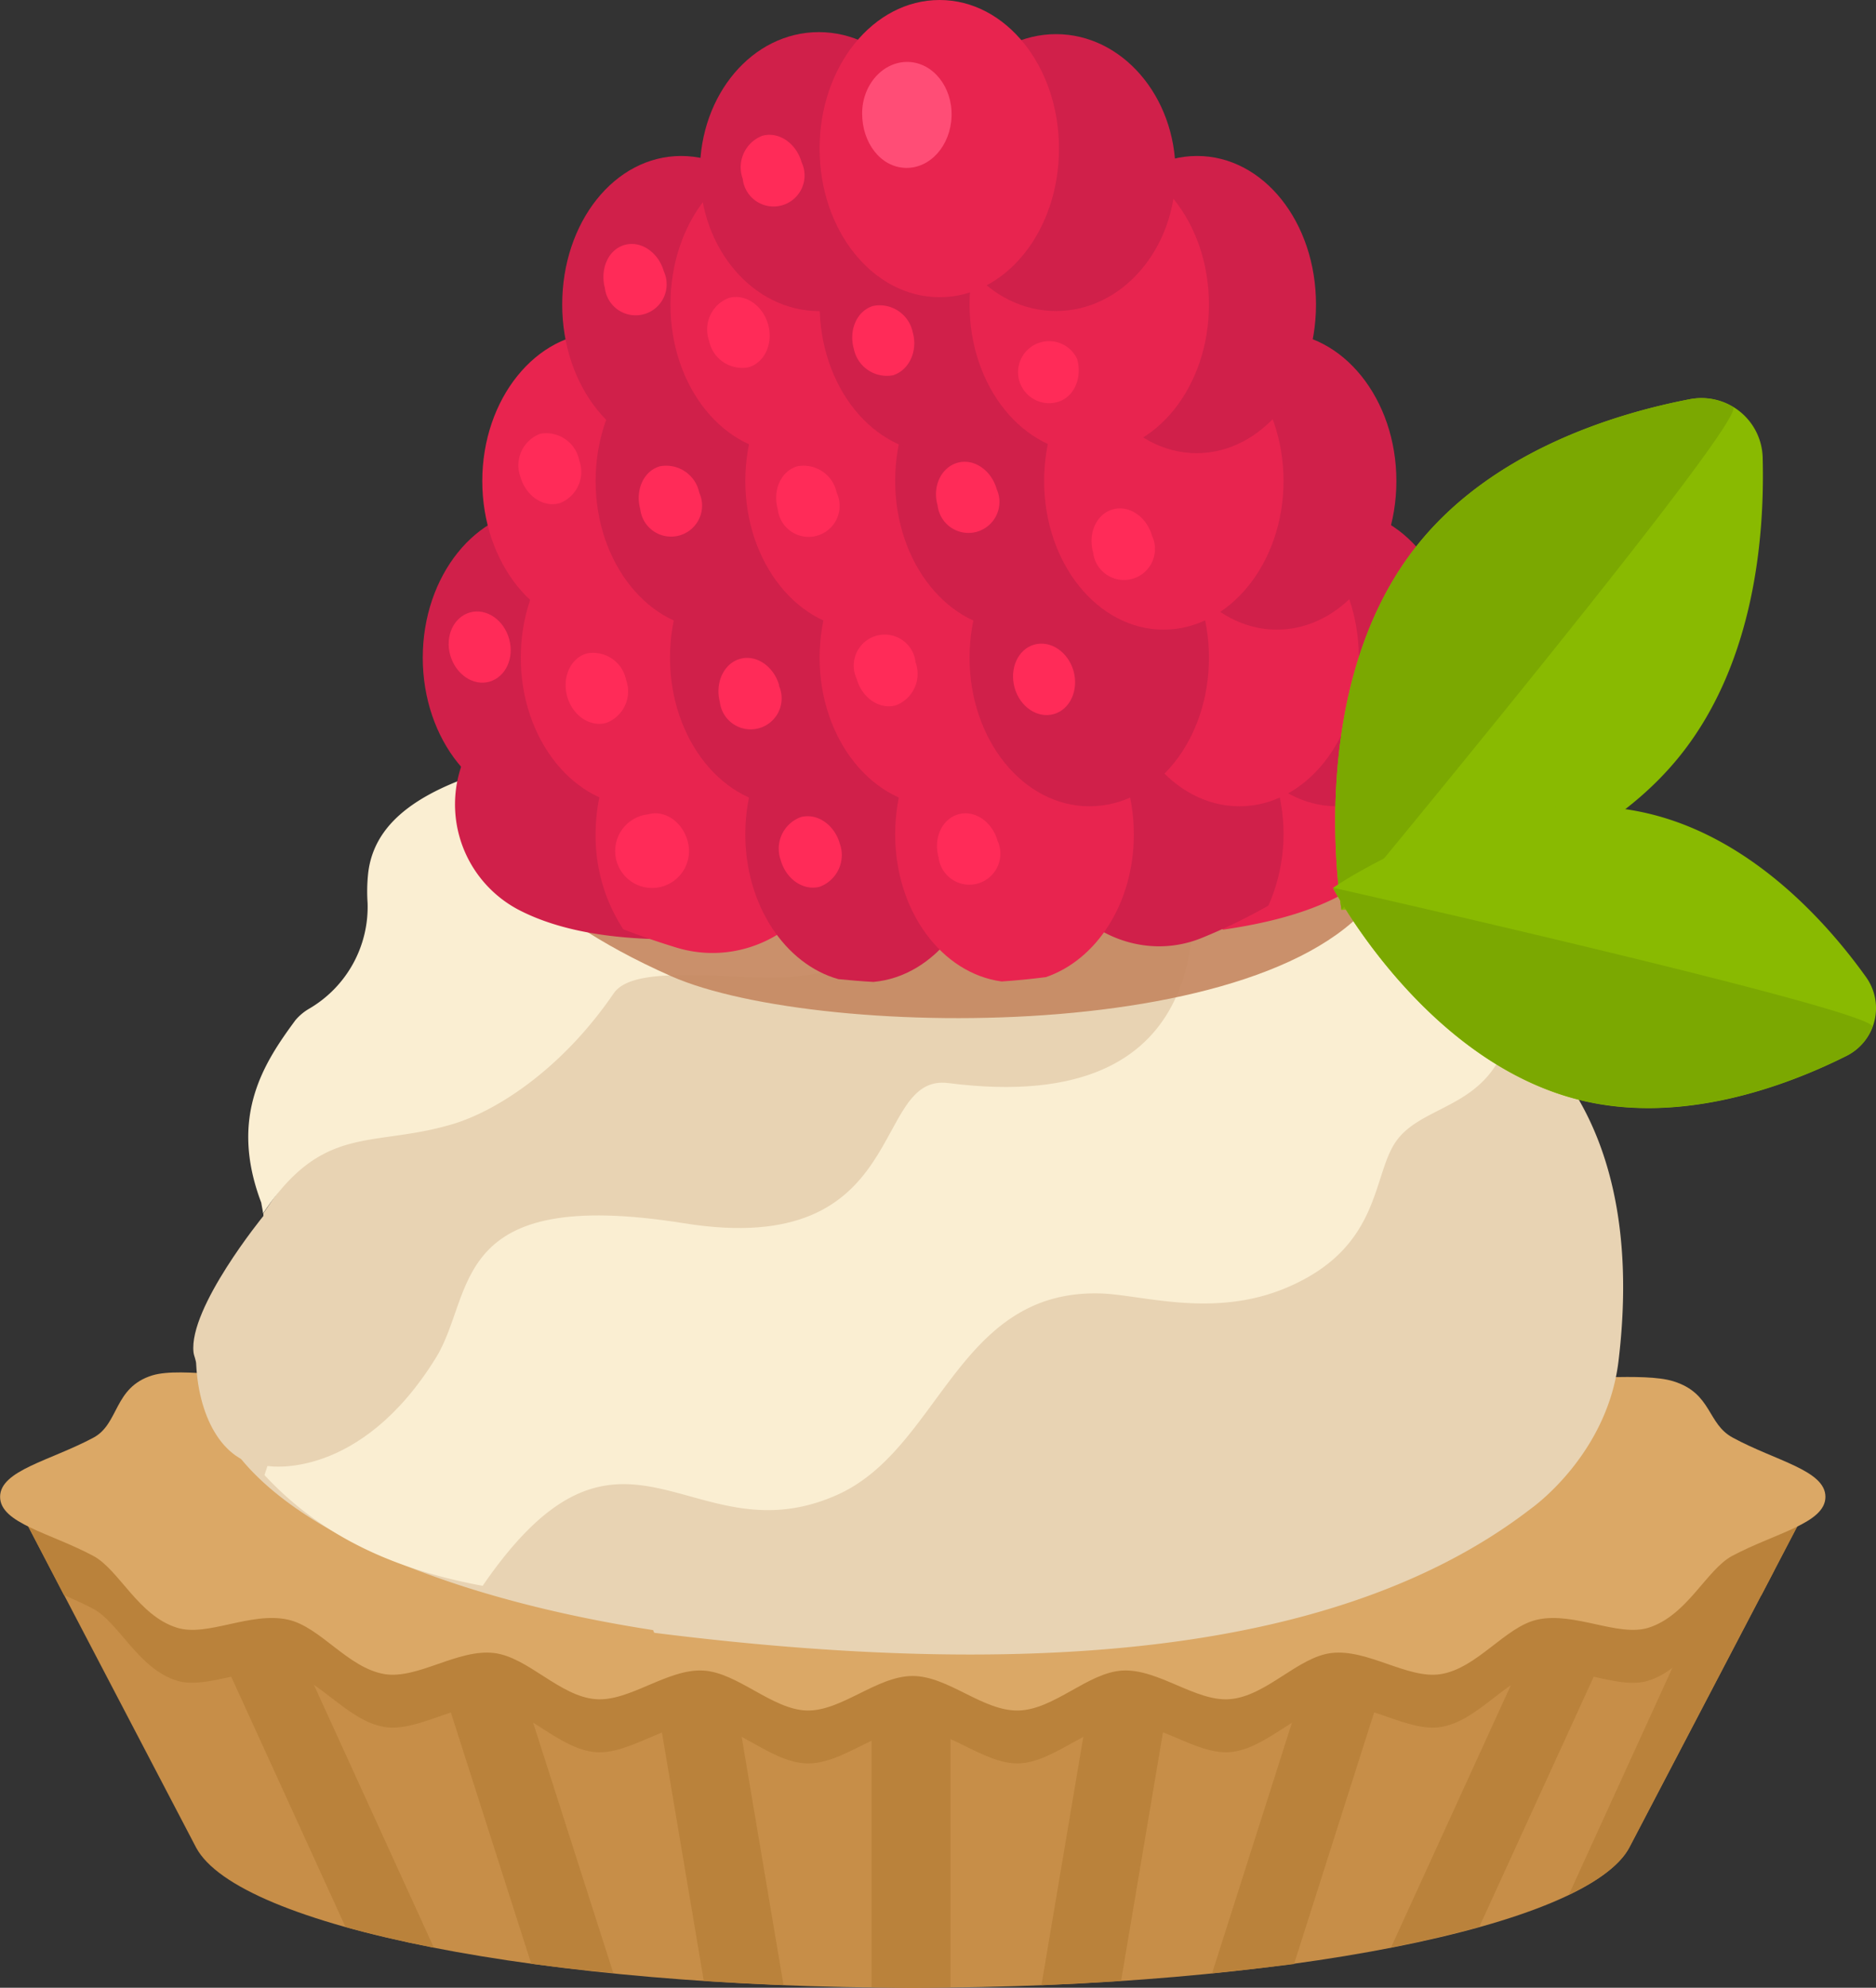 <svg xmlns="http://www.w3.org/2000/svg" viewBox="0 0 203.28 215.37"><rect x="0" y="0" width="203.28" height="215.37" fill="#333333" stroke="none"/><defs><style>.cls-1{fill:#c78e48;}.cls-2{fill:#ba823b;}.cls-3{fill:#dba866;}.cls-4{fill:#e8d3b3;}.cls-5{fill:#faeed2;}.cls-6{fill:#c48660;opacity:0.9;}.cls-7{fill:#d0204a;}.cls-8{fill:#e8244f;}.cls-9{fill:#ff2b58;}.cls-10{fill:#ff4d76;}.cls-11{fill:#89ba01;}.cls-12{fill:#7ba801;}</style></defs><g id="Layer_2" data-name="Layer 2"><g id="Layer_1-2" data-name="Layer 1"><path class="cls-1" d="M195.86,163.25H1.94L21.26,200.2c4.6,8.54,37.6,15.17,77.64,15.17s73.21-6.66,77.67-15.24Z"/><path class="cls-2" d="M191.53,163.25H6.27c-1.29.55-2.49,1.05-3.5,1.58.87,1.67,2.38,4.57,4.16,8,1.05.45,2.13.93,3.17,1.48,2.8,1.5,4.87,6.48,9.07,7.79,3.3,1,8-1.77,12-.89,3.49.76,6.53,5.27,10.52,5.91,3.59.57,7.89-2.75,11.83-2.28,3.65.42,7.06,4.66,11,5,3.7.3,7.76-3.31,11.65-3.1,3.72.2,7.38,4.22,11.25,4.32s7.61-3.73,11.47-3.73,7.73,3.82,11.48,3.73,7.53-4.12,11.26-4.32c3.89-.21,8,3.4,11.65,3.1,3.91-.33,7.31-4.57,11-5,3.94-.47,8.24,2.85,11.83,2.28,4-.64,7-5.15,10.49-5.91,4.05-.87,8.73,1.92,12,.89,4.22-1.3,6.29-6.28,9.09-7.78,1.05-.56,2.13-1,3.18-1.49,1.78-3.4,3.29-6.3,4.17-8C194,164.3,192.83,163.8,191.53,163.25Z"/><path class="cls-2" d="M31.62,177.3H23.06l14.38,31.49c2.89.8,6.09,1.55,9.57,2.23Z"/><path class="cls-2" d="M55.41,179.28H46.85l10.71,33.48c2.84.39,5.82.73,8.89,1Z"/><path class="cls-2" d="M79.2,181.27H70.64l5.62,33.35c2.82.19,5.7.35,8.64.46Z"/><path class="cls-2" d="M182.77,177.3l-12.78,28c3.33-1.61,5.64-3.34,6.58-5.16.11-.2,10.14-19.38,15.69-30Z"/><path class="cls-2" d="M174.69,177.3h-8.56L150.73,211c3.48-.69,6.69-1.44,9.57-2.24Z"/><path class="cls-2" d="M150.89,179.28h-8.55l-11,34.52c3.06-.31,6-.64,8.88-1Z"/><path class="cls-2" d="M103,215.32V183.25H94.44v32.07c1.48,0,3,.05,4.46.05S101.63,215.34,103,215.32Z"/><path class="cls-2" d="M127.1,181.27h-8.55l-5.7,33.82q4.41-.18,8.63-.47Z"/><path class="cls-3" d="M197.8,162.18c0,2.87-5.43,3.91-10.11,6.4-2.8,1.51-4.87,6.48-9.09,7.79-3.3,1-8-1.76-12-.89-3.49.76-6.51,5.27-10.49,5.91-3.59.56-7.89-2.75-11.83-2.29-3.65.43-7.05,4.67-11,5-3.69.31-7.76-3.31-11.65-3.1-3.73.2-7.39,4.23-11.26,4.33s-7.61-3.74-11.48-3.74-7.72,3.84-11.47,3.74S79.9,181.19,76.18,181c-3.89-.2-8,3.41-11.65,3.1-3.91-.32-7.32-4.56-11-5-3.94-.46-8.24,2.85-11.83,2.29-4-.64-7-5.16-10.52-5.91-4.05-.88-8.74,1.91-12,.88-4.2-1.3-6.27-6.28-9.07-7.78-4.67-2.5-10.1-3.53-10.1-6.4s5.43-3.91,10.11-6.41c2.81-1.5,2.17-5.44,6.38-6.75,3.3-1,10.7.73,14.74-.15,3.49-.75,6.52-5.26,10.49-5.9,3.59-.57,7.9,2.75,11.84,2.29,3.65-.43,7-4.67,11-5,3.69-.31,7.76,3.3,11.65,3.09,3.72-.19,7.38-4.22,11.26-4.32s7.61,3.73,11.47,3.73,7.72-3.83,11.47-3.73,7.53,4.13,11.26,4.32c3.89.21,8-3.4,11.64-3.09,3.92.32,7.32,4.56,11,5,3.93.46,8.24-2.86,11.83-2.29,4,.64,7,5.15,10.52,5.91,4.05.88,11.36-.25,14.66.78,4.2,1.3,3.64,4.62,6.44,6.11C192.38,158.28,197.8,159.3,197.8,162.18Z"/><path class="cls-4" d="M161.84,109.78c-.06.27-.13.56-.2.83h0c-2.39,9.52-11.33,9.17-19.13,12.12-1.06.4-2,.84-2.94,1.27A173.93,173.93,0,0,0,99,119.44c-42.24,0-76.47,13.27-76.47,29.64,0,12.51,20,23.18,48.25,27.54,0,.1.08.19.12.29,44.79,5.65,76.11,1.12,95-13.46.43-.31,8.25-6,9.47-15.91C179,117.66,162.12,110,161.84,109.78Z"/><path class="cls-5" d="M52.3,171.82C67.5,149.66,74.79,169,90.64,162c11.25-4.95,13-22.24,28.51-21.86,4.55.11,12.28,2.76,20.28-.63,10.46-4.44,9.17-12.39,12-16.06,3.2-4.15,10.92-3.33,12.41-13.09.56-3.66-1-7.74-1.58-10.8C160.12,89,144.7,81.16,142.69,80.18A21.35,21.35,0,0,1,140,90.61a14.78,14.78,0,0,1-1.53,2.12,15.92,15.92,0,0,1-8.81,5c-1.18.26-2.28.44-3.35.57-8.32-1.7-37.85-.09-62.47,24.19C40.28,126.19,33.44,145,28.66,159.82,35.12,166.79,43.3,170.16,52.3,171.82Z"/><path class="cls-4" d="M129.67,97.68c-1.17.26,2.84,23.49-26.9,19.67-8.54-1.1-3.9,19.15-28.64,15.19-25.64-4.11-22.61,7.65-26.9,14.58C39,160.43,29.16,158.85,29.16,158.85c-4.83,0-7.6-5.07-7.9-11,0-.48-.24-.9-.29-1.33-.55-4.83,7.57-14.77,7.57-14.77l0-.29C39,115.74,52,108.13,65.58,103.09c4.65-1.72,11.38,3.48,15.37-.22C85.16,99,86,87,108.08,85.52c5.72-.4,15.42-6.25,9.11-17.2-5.67-9.83,4.53-11-1.72-23.19-3.27-6.39.69-17.25-6-21.67l.15,0s11,4.93,14.39,11.37,2.65,14,5.68,18.94,10.61,9.47,12.12,17S144.83,94.28,129.67,97.68Z"/><path class="cls-5" d="M32,110.55a5.64,5.64,0,0,1,1.5-1.26,12.77,12.77,0,0,0,6.33-11.47,18.39,18.39,0,0,1,.06-3.17c.75-6.81,8-10,16.76-12.22S68.54,73.17,72,68.24s13.38-3.92,20.18-8.45c17.19-11.46,15.06-26.63,14.44-28.39-2.65-7.57,3-8,3-8l-.15,0c6.71,4.42,2.75,15.28,6,21.67,6.25,12.21-4,13.36,1.72,23.19,6.31,11-3.39,16.8-9.11,17.2C86,87,102.23,96.07,90.77,104.53c-4.64,3.43-21.32-1.23-24.28,3.11-5.46,8-12.45,12.64-17.36,14.13-8.76,2.65-14.06-.16-20.63,9.71,0-.23-.11-.65-.19-1.17C24.75,120.92,28.66,115.09,32,110.55Z"/><path class="cls-6" d="M52.29,90.56s4.28,8.08,20.44,15.21,69.87,7.6,78-11.41c4.09-9.6-1-16.63-9-15.68S52.29,90.56,52.29,90.56Z"/><path class="cls-7" d="M70.46,101.73a18.24,18.24,0,0,0,3.75-11.32c0-8.89-5.8-16.1-12.95-16.1a11.46,11.46,0,0,0-8.45,4,12.91,12.91,0,0,0,3.3,20.22C59.66,100.4,64.38,101.51,70.46,101.73Z"/><path class="cls-8" d="M73.3,102.67c8.27,2.52,17-3.42,17.12-12.06v-.2c0-8.89-5.79-16.1-12.94-16.1s-12.94,7.21-12.94,16.1a18.47,18.47,0,0,0,3,10.28C69.47,101.43,71.37,102.08,73.3,102.67Z"/><path class="cls-9" d="M74.5,91.09C73.91,89,72,87.73,70.25,88.23a4,4,0,1,0,4.25,2.86Z"/><path class="cls-7" d="M90.85,106.09c1.26.12,2.52.23,3.79.3,6.7-.6,12-7.49,12-16,0-8.89-5.79-16.1-12.94-16.1s-12.94,7.21-12.94,16.1C80.76,98.08,85.08,104.47,90.85,106.09Z"/><path class="cls-9" d="M91,91.41c-.59-2.08-2.49-3.36-4.25-2.87A3.65,3.65,0,0,0,84.6,93.2c.58,2.07,2.48,3.36,4.24,2.87A3.66,3.66,0,0,0,91,91.41Z"/><path class="cls-8" d="M149,94.42c6.05-5.36,5.26-15.58-2-19a10.53,10.53,0,0,0-4.61-1.06c-7.14,0-12.94,7.21-12.94,16.1a18.37,18.37,0,0,0,3.06,10.27C139.08,99.78,145,98,149,94.42Z"/><path class="cls-7" d="M130.18,101.64a60.77,60.77,0,0,0,7.26-3.52,19.12,19.12,0,0,0,1.64-7.71c0-8.89-5.8-16.1-13-16.1s-12.94,7.21-12.94,16.1v.19C113.27,99.1,122.3,104.82,130.18,101.64Z"/><path class="cls-8" d="M108.54,106.34c1.64-.11,3.23-.27,4.79-.47,5.48-1.87,9.53-8,9.53-15.46,0-8.89-5.79-16.1-13-16.1S97,81.52,97,90.41C97,98.72,102.05,105.47,108.54,106.34Z"/><path class="cls-9" d="M108.09,91.09c-.59-2.08-2.49-3.36-4.25-2.86s-2.72,2.57-2.14,4.65a3.36,3.36,0,1,0,6.39-1.79Z"/><path class="cls-7" d="M131.93,71.26c0-8.88,5.79-16.1,12.94-16.1s12.94,7.22,12.94,16.1-5.8,16.1-12.94,16.1S131.93,80.16,131.93,71.26Z"/><path class="cls-7" d="M71.69,71.26c0-8.88-5.79-16.1-12.94-16.1s-12.94,7.22-12.94,16.1,5.79,16.1,12.94,16.1S71.69,80.16,71.69,71.26Z"/><path class="cls-9" d="M55.17,69.23c-.58-2.08-2.48-3.37-4.25-2.87S48.2,68.94,48.79,71s2.48,3.36,4.24,2.86S55.75,71.3,55.17,69.23Z"/><path class="cls-8" d="M82.31,71.26c0-8.88-5.79-16.1-12.94-16.1s-12.94,7.22-12.94,16.1,5.8,16.1,12.94,16.1S82.31,80.16,82.31,71.26Z"/><path class="cls-9" d="M67.84,73.66a3.64,3.64,0,0,0-4.25-2.86c-1.76.49-2.71,2.58-2.13,4.66s2.49,3.36,4.25,2.86A3.65,3.65,0,0,0,67.84,73.66Z"/><path class="cls-7" d="M98.54,71.26c0-8.88-5.8-16.1-13-16.1s-12.94,7.22-12.94,16.1,5.79,16.1,12.94,16.1S98.54,80.16,98.54,71.26Z"/><path class="cls-9" d="M84.43,74.26c-.59-2.08-2.49-3.37-4.25-2.87S77.46,74,78,76.05a3.36,3.36,0,1,0,6.39-1.79Z"/><path class="cls-8" d="M114.75,71.26c0-8.88-5.79-16.1-12.94-16.1s-13,7.22-13,16.1,5.8,16.1,13,16.1S114.75,80.16,114.75,71.26Z"/><path class="cls-9" d="M99.21,71.76a3.36,3.36,0,1,0-6.38,1.79c.58,2.08,2.49,3.37,4.25,2.87A3.65,3.65,0,0,0,99.21,71.76Z"/><path class="cls-8" d="M121.3,71.26c0-8.88,5.8-16.1,13-16.1s12.94,7.22,12.94,16.1-5.8,16.1-12.94,16.1S121.3,80.16,121.3,71.26Z"/><path class="cls-7" d="M131,71.26c0-8.88-5.79-16.1-12.94-16.1s-13,7.22-13,16.1,5.8,16.1,13,16.1S131,80.16,131,71.26Z"/><path class="cls-9" d="M116.33,72.71c-.59-2.08-2.49-3.36-4.25-2.87s-2.72,2.58-2.14,4.67,2.49,3.36,4.25,2.86S116.9,74.79,116.33,72.71Z"/><path class="cls-7" d="M151.31,52.12c0-8.89-5.8-16.1-12.95-16.1s-12.94,7.21-12.94,16.1,5.79,16.1,12.94,16.1S151.31,61,151.31,52.12Z"/><path class="cls-8" d="M78.15,52.12c0-8.89-5.8-16.1-12.94-16.1s-12.95,7.21-12.95,16.1,5.8,16.1,12.95,16.1S78.15,61,78.15,52.12Z"/><path class="cls-9" d="M62.77,49.9A3.65,3.65,0,0,0,58.53,47a3.65,3.65,0,0,0-2.14,4.66c.59,2.08,2.49,3.36,4.25,2.86A3.63,3.63,0,0,0,62.77,49.9Z"/><ellipse class="cls-7" cx="77.48" cy="52.12" rx="12.94" ry="16.1"/><path class="cls-9" d="M75.77,53.38a3.66,3.66,0,0,0-4.25-2.86c-1.77.49-2.72,2.58-2.14,4.66a3.36,3.36,0,1,0,6.39-1.8Z"/><ellipse class="cls-8" cx="93.7" cy="52.12" rx="12.94" ry="16.1"/><path class="cls-9" d="M90.66,53.38a3.66,3.66,0,0,0-4.25-2.86c-1.76.49-2.72,2.58-2.13,4.66a3.36,3.36,0,1,0,6.38-1.8Z"/><path class="cls-7" d="M122.86,52.12c0-8.89-5.79-16.1-13-16.1S97,43.23,97,52.12s5.79,16.1,12.93,16.1S122.86,61,122.86,52.12Z"/><path class="cls-9" d="M108,53c-.59-2.08-2.49-3.36-4.25-2.86S101,52.7,101.6,54.77A3.36,3.36,0,1,0,108,53Z"/><path class="cls-8" d="M139.08,52.12c0-8.89-5.8-16.1-13-16.1s-12.94,7.21-12.94,16.1,5.8,16.1,12.94,16.1S139.08,61,139.08,52.12Z"/><path class="cls-9" d="M124.83,58.05c-.59-2.07-2.49-3.36-4.25-2.86s-2.72,2.58-2.13,4.66a3.36,3.36,0,1,0,6.38-1.8Z"/><path class="cls-7" d="M116.71,33c0-8.89,5.8-16.1,13-16.1S142.6,24.08,142.6,33s-5.8,16.1-12.94,16.1S116.71,41.86,116.71,33Z"/><path class="cls-7" d="M86.81,33c0-8.89-5.79-16.1-13-16.1S60.92,24.08,60.92,33s5.8,16.1,12.94,16.1S86.81,41.86,86.81,33Z"/><path class="cls-9" d="M71.93,29.4c-.59-2.07-2.49-3.36-4.25-2.86S65,29.11,65.54,31.19a3.36,3.36,0,1,0,6.39-1.79Z"/><path class="cls-8" d="M98.54,33c0-8.89-5.8-16.1-13-16.1S72.65,24.08,72.65,33s5.79,16.1,12.94,16.1S98.54,41.86,98.54,33Z"/><path class="cls-9" d="M83.23,35.15c-.59-2.08-2.49-3.36-4.25-2.87a3.66,3.66,0,0,0-2.14,4.66,3.66,3.66,0,0,0,4.25,2.86C82.85,39.31,83.81,37.22,83.23,35.15Z"/><path class="cls-7" d="M114.75,33c0-8.89-5.79-16.1-12.94-16.1s-13,7.21-13,16.1,5.8,16.1,13,16.1S114.75,41.86,114.75,33Z"/><path class="cls-9" d="M98.9,36a3.66,3.66,0,0,0-4.25-2.86c-1.76.49-2.72,2.58-2.13,4.66a3.65,3.65,0,0,0,4.24,2.86C98.52,40.12,99.48,38,98.9,36Z"/><path class="cls-8" d="M131,33c0-8.89-5.79-16.1-12.94-16.1s-13,7.21-13,16.1,5.8,16.1,13,16.1S131,41.86,131,33Z"/><path class="cls-9" d="M116.72,38.9a3.36,3.36,0,1,0-2.14,4.66C116.35,43.07,117.3,41,116.72,38.9Z"/><path class="cls-7" d="M101.73,18.6c0-8.34-5.8-15.12-13-15.12S75.84,10.26,75.84,18.6s5.79,15.11,12.94,15.11S101.73,26.94,101.73,18.6Z"/><path class="cls-9" d="M86.86,17.58c-.59-2.08-2.49-3.36-4.25-2.87a3.65,3.65,0,0,0-2.13,4.66,3.36,3.36,0,1,0,6.38-1.79Z"/><path class="cls-7" d="M101.49,18.7c0-8.29,5.8-15,12.94-15s12.95,6.72,12.95,15-5.8,15-12.95,15S101.49,27,101.49,18.7Z"/><path class="cls-8" d="M114.75,16.1C114.75,7.21,109,0,101.81,0s-13,7.21-13,16.1,5.8,16.1,13,16.1S114.75,25,114.75,16.1Z"/><path class="cls-10" d="M103.11,12.6c.1-3.17-2-5.81-4.69-5.89s-5,2.42-5,5.59,2,5.81,4.69,5.89S103,15.78,103.11,12.6Z"/><path class="cls-11" d="M182.1,81.81c-12.41,15.55-36.73,16.78-36.73,16.78s-4.2-24,8.21-39.53c8.1-10.16,21.28-14.21,29.45-15.79A6.62,6.62,0,0,1,191,49.58C191.22,57.9,190.2,71.65,182.1,81.81Z"/><path class="cls-12" d="M145.37,98.59s-4.2-24,8.21-39.53c8.1-10.16,21.28-14.21,29.45-15.79a6.6,6.6,0,0,1,4.75.84C189.61,45.23,145.37,98.59,145.37,98.59Z"/><path class="cls-11" d="M178.84,88.2c-16.9-4.14-34.4,8-34.4,8s9.89,18.85,26.79,23c11,2.71,22.32-1.52,28.83-4.78a5.79,5.79,0,0,0,2.11-8.6C197.92,99.89,189.87,90.91,178.84,88.2Z"/><path class="cls-12" d="M144.44,96.18s9.89,18.85,26.79,23c11,2.71,22.32-1.52,28.83-4.78a5.82,5.82,0,0,0,2.84-3.12C203.57,109.53,144.44,96.18,144.44,96.18Z"/></g></g></svg>